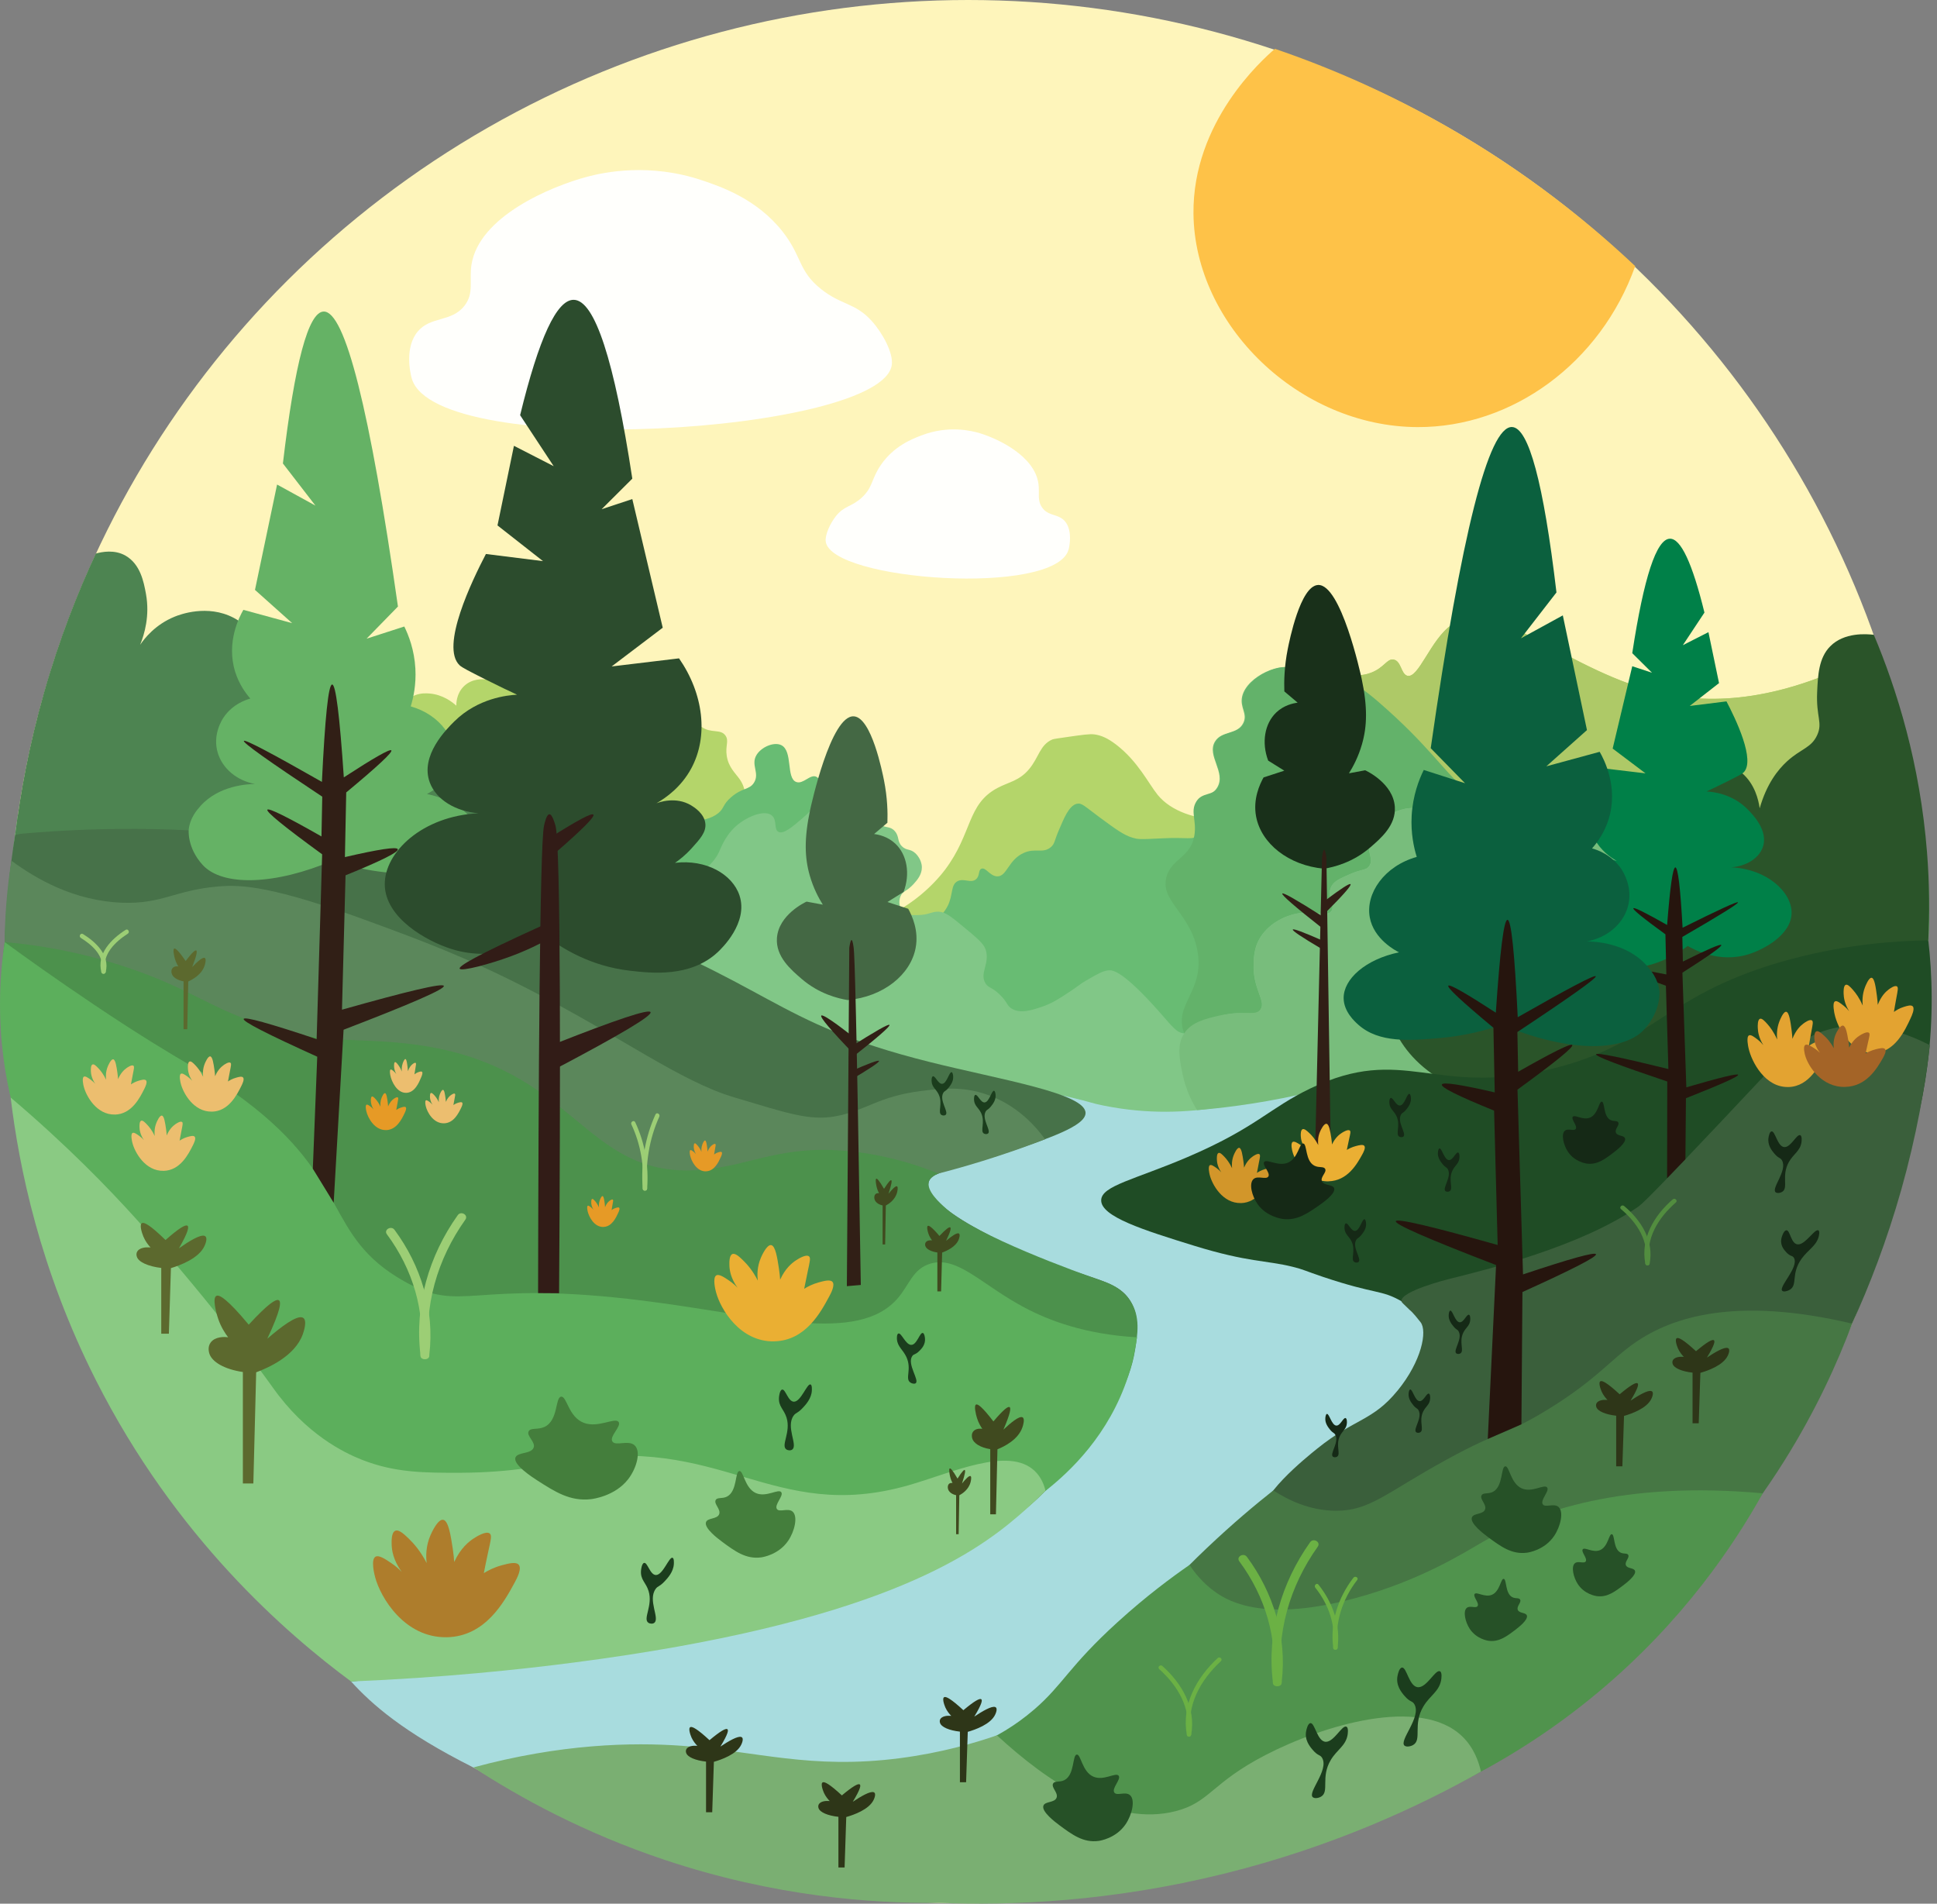<?xml version="1.0" encoding="UTF-8"?><svg id="Layer_8" xmlns="http://www.w3.org/2000/svg" width="548.72" height="539.2" viewBox="0 0 548.72 539.2"><rect x="0" y="0" width="548.72" height="539.2" fill="#808080" stroke="none"/><defs><style>.cls-1{fill:#68bc73;}.cls-2{fill:#008048;}.cls-3{fill:#ecbe6f;}.cls-4{fill:#eaaf33;}.cls-5{fill:#e3a331;}.cls-6{fill:#fffffc;}.cls-7{fill:#fef5bb;}.cls-8{fill:#e69a26;}.cls-9{fill:#fec248;}.cls-10{fill:#6bb144;}.cls-11{fill:#8aca83;}.cls-12{fill:#b4d56a;}.cls-13{fill:#9cce75;}.cls-14{fill:#65b265;}.cls-15{fill:#321c17;}.cls-16{fill:#311f16;}.cls-17{fill:#a8dcde;}.cls-18{fill:#aec967;}.cls-19{fill:#ae7d2c;}.cls-20{fill:#d2962a;}.cls-21{fill:#1f4c25;}.cls-22{fill:#404a1f;}.cls-23{fill:#152916;}.cls-24{fill:#446844;}.cls-25{fill:#447e3c;}.cls-26{fill:#19301a;}.cls-27{fill:#1b3d1d;}.cls-28{fill:#0b603e;}.cls-29{fill:#a46427;}.cls-30{fill:#528d3f;}.cls-31{fill:#2a5429;}.cls-32{fill:#5c692e;}.cls-33{fill:#63b26a;}.cls-34{fill:#477249;}.cls-35{fill:#2c4c2d;}.cls-36{fill:#5b875b;}.cls-37{fill:#3a5f3b;}.cls-38{fill:#2e3618;}.cls-39{fill:#467744;}.cls-40{fill:#78bd7c;}.cls-41{fill:#5caf5c;}.cls-42{fill:#81c787;}.cls-43{fill:#4d8451;}.cls-44{fill:#4c914c;}.cls-45{fill:#26150e;}.cls-46{fill:#265127;}.cls-47{fill:#7aaf72;}.cls-48{fill:#50934d;}</style></defs><ellipse class="cls-7" cx="274.27" cy="269.55" rx="272.02" ry="269.55"/><path class="cls-12" d="m4.31,236.32c.88-8.27,74.2,4.93,108.94-35.6h0c1.8-2.75,3.8-3.6,4.29-3.79,1.68-.66,3.14-.57,4.06-.51,3.79.28,6.49,2.39,7.67,3.45-.01-.51-.04-3.42,2.21-5.56,2.33-2.22,5.38-1.94,6.05-1.89,2.04.16,2.26,1.03,4.34,1.45,4.03.81,5.74-1.95,7.59-1.08,3.55,1.66-.59,12.83,3.98,15.91,2.31,1.56,4.96-.05,6.51,1.81,1.23,1.49-.48,3.16.36,6.51.1.39,1.19,4.49,4.7,5.79,2.44.9,5.68.3,6.15-1.08.55-1.64-3.17-3.07-2.89-5.42.31-2.63,5.13-2.46,6.51-5.79,1.35-3.26-2.45-5.47-1.45-9.04,1.14-4.07,7.5-6.31,12.3-6.15,1.13.04,6.01.21,9.04,3.62,2.42,2.73,1.41,4.99,3.98,6.87,2.76,2.03,5.46.51,6.87,2.53,1.06,1.52-.1,2.88.36,5.79.51,3.19,2.43,4.83,3.62,6.51,3.64,5.17.15,10.5.72,18.44.49,6.79,3.92,15.15,10.48,19.89,8.71,6.28,19.61,3.79,23.51,2.9,13.96-3.19,22.22-13.83,23.51-15.55,7.75-10.28,6.19-18.56,14.83-23.14,3.25-1.73,6.24-2.01,9.04-5.42,2.73-3.31,3.01-6.81,6.51-8.32.34-.15,1.67-.34,4.34-.72,4.18-.6,6.29-.9,7.59-.72,1.92.26,3.76,1.06,6.15,2.89,6.22,4.76,9.25,11.16,11.77,14.24,7.6,9.28,27.45,9.06,40.65,2.17,12.34-6.45,20.68-19.68,18.17-24.32-.49-.9-1.86-2.37-3.07-5.41-.81-2.05-1.61-4.08-.72-5.41.88-1.31,2.44-.49,5.41-1.62,3.82-1.46,4.52-4.06,6.4-3.73,2.18.39,2.08,4.03,3.84,4.57,3.23,1,6.62-10.31,12.66-14.46,12.22-8.4,33.36,13.85,60.04,19.57,13.24,2.84,33.27,2.77,61-12.47,4.16,11.14,8.35,25.11,11.06,41.5,2.56,15.53,3.15,29.39,2.91,40.83-14.96,12.65-51.13,39.59-104,45.23-27.73,2.96-51.05-.91-67-5.03-19.17,1.48-47.11,2.82-80.84,1.44-8.91-.37-30.73-1.86-99.78-14.3-113.7-20.48-52.54-16.37-175.85-49.27,0,0-14.93-3.98-14.49-8.1Z"/><path class="cls-18" d="m354.51,230.43c7.44-13.83,34.71-22.11,32.24-27.45-.45-.97-1.82-2.27-3.07-5.41-.81-2.05-1.61-4.08-.72-5.41.88-1.31,2.44-.49,5.41-1.62,3.82-1.46,4.52-4.06,6.4-3.73,2.18.39,2.08,4.03,3.84,4.57,3.23,1,6.62-10.31,12.66-14.46,12.22-8.4,33.36,13.85,60.04,19.57,13.24,2.84,33.27,2.77,61-12.47,4.16,11.14,8.35,25.11,11.06,41.5,2.56,15.53,3.15,29.39,2.91,40.83-17.65,12.61-50.66,32.55-96.54,40.16-30.4,5.04-56.38,3-74.47.05-2.88-9.89-5.77-19.77-8.65-29.66-16.31-24.85-16.4-38.48-12.1-46.47Z"/><path class="cls-17" d="m450.62,365.48c13.36,70.84-116.84,162.82-210.52,162.24-26.69-.16-67.82-7.97-106.02-27.12-19.9-9.98-28.79-17.94-34.63-24.35-21.7-23.84-27.18-54.83-26.65-71.88,1.88-60.17,91.03-112.78,167.3-123.35,47.23-6.54,83.49.97,95.81,4.31,13.07,3.55,104.89,28.13,114.7,80.14Z"/><path class="cls-1" d="m162.56,221.17s1.59.1,3.75-1c0,0,0,0,0,0,0,0,0,0,0,0,2.06-2.34,2.2-3.02,3.08-3.15,1.81-.28,2.62,2.35,5.48,2.49.56.03,1.17-.09,2.4-.33,2.64-.51,3.02-1.07,3.77-.83,1.35.44,1.17,2.63,2.23,5.31,0,0,1.29,3.27,4.11,5.64,4.35,3.66,12.2,4.2,16.11,1,1.75-1.44,1.17-2.36,3.6-4.48,3.2-2.79,5.2-2.04,6.51-4.15,1.68-2.71-.97-5,.69-7.8,1.36-2.29,4.96-3.83,7.03-2.82,3.37,1.65,1.29,9.42,4.28,10.45,1.97.68,3.94-2.33,5.65-1.49,1.5.73,1.44,3.75,1.37,7.13-.11,5.17-1.18,6.82,0,8.13,1.65,1.83,4.73-.33,6.68,1.33,2.7,2.3-1.73,7.7.85,13.44.79,1.76,2.81,3.33,6.85,6.47,2.56,1.99,3.72,2.9,4.22,3.22,3.1,1.98,4.94,3.15,7.26,3.25,3.96.17,8.12-2.81,9.94-6.3,1.66-3.2.81-6.14,2.91-7.13,1.8-.85,3.7.7,5.14-.5,1.17-.98.59-2.58,1.54-2.99,1.23-.52,2.41,2.08,4.45,2.16,2.8.1,3.13-4.67,7.54-6.64,3.38-1.51,5.44.29,7.71-1.66,1.15-.99.87-1.66,2.4-5.14,1.14-2.59,2.63-6.62,4.97-7.13,1.37-.3,2.14.69,6.48,3.89,4.57,3.37,6.9,5.06,9.28,5.73,1.45.41,1.47.54,8.57.17,6.86-.36,8.67.56,9.77-.83,1.68-2.13-1.85-5.22-.17-8.79,1.36-2.89,4.23-2.07,5.83-4.81,2.51-4.31-3.05-8.96-.68-12.94,1.88-3.18,6.41-1.89,8.05-5.31,1.28-2.66-1.05-4.31-.34-7.47,1.31-5.85,11.58-10.15,14.91-7.63,2.6,1.97.45,7.71,2.23,8.3,1.61.53,3.25-4.21,7.03-5.47,4.79-1.61,10.61,3.19,14.39,6.47,13.81,11.99,17.92,18.95,23.98,24.22,4.83,4.21,12.2,9.19,34.27,11.29,37.3,3.55,85.4-3.1,95.38-4.53.82,4.78,1.5,9.99,1.93,15.6.58,7.59.59,14.57.3,20.81-50.84,46.81-85.85,53.29-109.15,49.37-16.49-2.77-34.34-11.97-63.21-7.9-13.72,1.94-22.53,5.83-40.25,6-17.71.17-29.21-3.59-39.24-5.83-34.8-7.76-62.22-.54-76.83,1.06-29.48,3.23-87.76-7.52-213.95-68.3.47-3.29.93-6.59,1.4-9.88,91.77-5.84,155.61-9.83,157.52-9.7Z"/><path class="cls-33" d="m338.35,236.59c.69-4.27-1.23-6.67.55-9.57,1.66-2.71,4.57-1.49,6.19-4,2.49-3.86-3.06-8.92-.68-12.94,1.88-3.18,6.41-1.89,8.05-5.31,1.28-2.66-1.05-4.31-.34-7.47,1.31-5.85,11.58-10.15,14.91-7.63,2.6,1.97.45,7.71,2.23,8.3,1.61.53,3.25-4.21,7.03-5.47,4.79-1.61,10.61,3.19,14.39,6.47,13.81,11.99,17.92,18.95,23.98,24.22,1.09.94,2.3,1.93,3.78,2.91,11.19,7.42,26.82,8.3,30.49,8.37,14.44.31,48.82-.53,94.65-4.54.76,4.14,1.32,9.35,1.06,15.36-.36,8.53-2.25,15.53-4.02,20.45-47.59,46.34-81.04,53.07-103.24,49.98-19.26-2.68-37.7-7.46-63.21-7.9-1.05-.02-2.91-.04-5.5-.29-3.65-.35-28.38-2.71-33.2-14.87-3.25-8.19,6.07-11.92,3.67-23.76-2.12-10.43-10.62-13.75-8.68-20.61,1.46-5.16,6.88-5.4,7.9-11.72Z"/><path class="cls-42" d="m125.77,254.99c.45-1.38,4.82-.2,19.93.46,4.47.19,50.58,1.86,57.97-14.12.7-1.52,2.09-5.43,5.96-8.26,2.79-2.05,7.08-3.69,9.01-2.11,1.61,1.31.49,3.97,1.9,4.66,1.44.71,3.94-1.43,6.73-3.82,2.79-2.38,3.07-3.27,5.34-4.64.91-.55,2.5-1.48,4.74-1.94,1.72-.34,5.25-1.11,7.57.76,2.74,2.21,1.27,5.47,4.22,7.46,1.79,1.21,2.98.44,4.33,1.95,1.38,1.55.6,2.89,2.05,4.33,1.3,1.28,2.29.58,3.79,1.95.15.13,1.82,1.71,1.84,4,.01,2.12-1.41,3.69-2.38,4.76-1.87,2.06-3.03,1.87-3.68,3.46-.55,1.35-.41,3.23.65,4.33.95.98,2.31.99,4.11.97,3.38-.03,4.02-1.05,6.06-.97,1.89.07,3.55,1.42,6.81,4.11,3.96,3.27,5.94,4.91,6.49,6.6,1.31,4.06-1.87,6.7,0,9.63.88,1.39,1.79.94,4.11,3.25,2.14,2.13,1.84,2.92,3.17,3.8,2.49,1.64,6,.45,8.69-.46,2.89-.98,4.99-2.36,7.94-4.32,2.39-1.58,2.72-2.05,4.77-3.23,3.06-1.76,4.59-2.64,6.16-2.77,1.14-.09,3.98.05,14.32,11.71,3.91,4.41,4.87,5.92,7.08,6.16,3.22.34,4.12-2.56,9.24-4.54,6.71-2.59,10.83.28,12.42-2.26,1.6-2.56-2.33-5.67-1.97-13.18.09-1.85.2-4.16,1.54-6.62,2.3-4.22,7.09-6.86,11.54-7.48,4.74-.66,7.51,1.08,8.87-.48,1.34-1.55-1.41-4.25.06-7.06.79-1.51,2.36-2.2,5.15-3.43,3.54-1.56,4.62-1.06,5.53-2.29,1.41-1.9-.53-3.79,0-7.06.77-4.73,6.18-8.74,11.05-9.36,3.12-.4,6.33.56,7.06.79,3.34,1.04,4.55,2.5,5.77,1.87,1.67-.87.34-4.13,2-7.33,1.48-2.85,4.48-3.97,7.33-4.99,12.35-4.43,24.97.67,24.97.67,4.53,6.84,12.6,16.75,25.64,23.98,32.77,18.17,67.87,3.21,72.79,1.02.13,3.16.21,6.41.23,9.75.03,3.62,0,7.14-.1,10.55-2.79,3.86-5.57,7.73-8.36,11.59-45.76,28.98-81.47,34.43-106.38,33.55-22.68-.79-31.89-6.67-55.95-2.53-17.9,3.08-35.95,10.33-61.17,5.3-3.83-.76-2.98-.85-10.13-2.52-26.28-6.16-46.33-7.07-51.25-7.4-44.06-2.92-127.58-42.13-125.59-48.22Z"/><path class="cls-43" d="m27.13,156.79c1.75-.49,5.31-1.19,8.41.58,4.22,2.42,5.18,7.39,5.82,10.91,1.1,6.14-.44,11.35-1.66,14.35,1.17-1.72,4.25-5.74,9.83-7.99,1.46-.59,9.21-3.51,16.59.31,8.89,4.6,11.06,15.77,10.16,23.16-.64,5.24-2.89,9.13-4.37,11.28,1.28-1.23,9.4-8.81,20.93-7.7,10.75,1.03,20.1,9.2,23.34,20.58,2.11-.28,21.2-2.51,34.55,11.71,4.65,4.95,13.33,16.94,9.57,22.71-5.41,8.29-32.39-3.79-69.04-11.91-20.64-4.57-50-9.13-86.94-8.46,1.45-11.7,3.92-25.28,8.13-40.09,4.35-15.29,9.59-28.49,14.69-39.44Z"/><path class="cls-40" d="m335.46,292.68c2.13-3.24,6.11-4.15,9.92-5.02,7.09-1.63,10.3.29,11.74-1.77,1.69-2.42-2.33-5.61-1.97-13.18.09-1.85.2-4.16,1.54-6.62,2.3-4.22,7.09-6.86,11.54-7.48,4.74-.66,7.51,1.08,8.87-.48,1.34-1.55-1.41-4.25.06-7.06.79-1.51,2.36-2.2,5.15-3.43,3.54-1.56,4.62-1.06,5.53-2.29,1.41-1.9-.53-3.79,0-7.06.77-4.73,6.18-8.74,11.05-9.36,3.12-.4,6.33.56,7.06.79,3.34,1.04,4.55,2.5,5.77,1.87,1.67-.87.34-4.13,2-7.33,1.48-2.85,4.48-3.97,7.33-4.99,12.35-4.43,24.97.67,24.97.67,4.57,6.86,12.64,16.74,25.64,23.98,32.79,18.27,67.94,3.6,72.98,1.4-.1,2.91-.11,6.05.05,9.38.18,3.96.55,7.63,1.03,10.97-3.16,3.72-6.32,7.44-9.49,11.17-45.76,28.98-81.47,34.43-106.38,33.55,0,0-34.13-10.52-55.95-2.53,0,0-6.26,2.29-6.26,2.29h0c-5.49,1.2-11.4,2.27-17.69,3.11-3.73.5-7.34.88-10.82,1.17-1.31-2.08-3.18-5.58-4.14-10.25-.86-4.19-1.68-8.21.47-11.48Z"/><path class="cls-31" d="m412.24,307.77c-15.93-6.85-21.84-22.09-18.13-29.61,3.79-7.7,20.13-12.37,35.47-2.96-5.03-7.85-6.01-16.59-2.16-22.43,3.37-5.11,9.38-6.4,14.44-7.49,10.66-2.3,19.91.42,25.17,2.54-5.82-8.06-5.5-18.73.37-25.54,6.69-7.76,19.42-9.17,26.17-3.25,3.55,3.11,4.58,7.49,4.92,9.91,1.99-6.97,5.18-10.95,7.77-13.32,3.95-3.6,6.83-3.75,8.51-7.4,1.63-3.55-.33-5.09,0-12.22.22-4.76.44-9.66,3.71-12.95,3.95-3.99,10.23-3.51,12.35-3.25,6.55,15.59,13.1,36.51,15.07,61.69.7,8.91.73,17.24.36,24.87-34.68,16.52-69.36,33.04-104.05,49.56l-29.98-8.15Z"/><path class="cls-34" d="m99.46,476.25c16.5-1.41,41.45-4.02,71.58-9.16,92.59-15.77,115.41-35.08,125.14-44.85,16.89-16.97,31.28-42.35,23.94-53.92-4.66-7.34-14.95-5.43-39.59-18.29-4.76-2.49-18.63-9.73-17.5-15,.75-3.47,7.38-3.54,22-8.5,12.15-4.12,22.4-7.6,22.49-11.24.14-5.63-23.95-9.44-44.21-14.51-45.45-11.37-44.01-22.13-98.9-41.82-20.14-7.22-50.54-17.92-91.33-22.27-28.03-2.99-51.76-1.99-68.77-.38-6.12,38.39-2.08,69.2,1.92,88.12.99,4.67,5.3,24.47,15.9,48.79,4.13,9.48,15.66,34.44,37.66,62.12,9.21,11.58,22.2,26.1,39.68,40.9Z"/><path class="cls-36" d="m1.32,266.85c.03-3.34.16-6.89.45-10.63.34-4.44.85-8.6,1.46-12.44,6.93,5.12,17.73,11.38,31.3,11.9,11.44.44,15.03-3.58,27.37-4.61,6.35-.53,15.1-.27,43.21,10.09,14.28,5.26,26.67,9.83,44.08,18.73,26.7,13.66,43.35,26.35,58.89,30.95,14.46,4.28,21.12,6.71,28.61,5.33,8.69-1.6,11.96-5.62,24.29-7.17,5.56-.7,11.38-1.37,18.15.87,9.18,3.03,14.6,9.58,16.92,12.81-4.19,1.62-8.61,3.21-13.25,4.73-5.89,1.94-11.56,3.58-16.97,4.98-3.28,1.35-8.27,3.21-14.5,4.83-42.95,11.13-80.93-6.3-105.57-16.93-34.94-15.08-80.52-32.67-144.43-53.44Z"/><path class="cls-44" d="m3.3,307.52c-1.3-5.69-2.44-12.64-2.81-20.6-.35-7.66.1-14.45.83-20.08,8.47.73,21.59,2.56,36.74,7.88,15.08,5.3,20.62,10,33.34,14.61,19.44,7.03,28.9,4.15,46.61,6.59,45.25,6.23,46.89,37.28,79.21,35.52,15.35-.84,24.11-7.93,45.9-5.09,9.79,1.28,17.61,3.96,22.7,6.04-.94.33-2.23.97-2.65,2.16-.93,2.66,3.15,6.26,4.89,7.8,8.87,7.83,36.54,17.79,45.02,20.77,1.83.67,4.91,2.11,7.02,5.21,3.05,4.47,2.19,9.58,1.38,14.36-.6,3.59-2.18,9.77-6.9,16.47-42.12-24.24-60.8-23.27-69.78-16.36-5.97,4.6-6.96,9.3-13.95,16.74-2.66,2.84-11.77,10.97-45.1,6.04-42.25-6.26-72.41-25.96-73.92-26.98-34.39-22.98-35.22-42.6-68.8-59.06-15.61-7.65-30-10.67-39.74-12.02Z"/><path class="cls-41" d="m.21,291.42c-.57-9.58.11-17.93,1.12-24.58,5.63,4.12,14.34,10.36,25.2,17.65,26.72,17.93,31.6,18.76,42.66,27.05,30.5,22.88,22.43,38.38,45.15,51.28,16.9,9.59,18.47-.63,67.99,5.59,33.94,4.26,60.74,12.51,72.06-.78,3.23-3.8,4.22-8.19,9.07-9.69,7.8-2.41,14.61,6.02,26.98,12.52,6.69,3.52,16.95,7.49,31.65,8.31-.46,3.4-1.23,7.11-2.49,10.99-5.39,16.63-16.59,27.16-23.42,32.5-2.97-2.72-7.81-6.27-14.02-6.64-12.08-.71-19.38,10.15-27.96,16.04-19.39,13.31-40.81-2.97-90.3-11.15-51.13-8.45-52.06,4.99-74.53-6.59-15.52-7.99-30.9-27.15-61.05-65.14-10.02-12.63-18.01-23.23-23.29-30.33-2.11-6.99-4.18-16.15-4.83-27.02Z"/><path class="cls-11" d="m3.02,310.86c16.04,13.6,27.86,25.86,35.67,34.52,22.97,25.46,38.59,47.62,38.59,47.62,9.41,13.27,20.15,18.45,25.27,20.47,9.34,3.67,17.65,3.71,28.14,3.67,14.43-.06,24.99-2.32,29.06-3.09,44.48-8.48,58.84,17.69,97.58,6.64,12.29-3.51,28.42-11.16,35.82-4.03,1.87,1.8,2.65,4.03,3.03,5.59-1.57,1.56-4.19,4.11-7.6,7.03-13.35,11.46-40.8,30.55-125.95,41.6-15.4,2-37,4.29-63.17,5.38-18.23-13.49-49.71-40.63-72.35-85.46-15.82-31.32-21.72-60.18-24.09-79.93Z"/><path class="cls-21" d="m546.27,266.35c-8.87.11-22.68,1-38.79,5.28-35.97,9.56-38.62,24.14-68.35,31.22-32.93,7.84-41.44-7.25-67.89,5.42-11.71,5.61-15.38,11.13-34.85,19.46-14.92,6.38-24.37,8.11-24.44,12.22-.08,4.64,11.93,8.44,26.31,12.88,15.42,4.76,20.33,4.08,27.97,5.98,3.19.79,3.6,1.19,8.56,2.85,15.16,5.08,16.28,3.52,22.2,6.88,5.45,3.09,5.46,4.95,11.57,7.78,0,0,4.69,2.17,10.33,3.21,9.24,1.71,57.48-17.15,120.52-49.53,2.59-7.58,5.11-17,6.56-27.99,1.85-14.05,1.37-26.27.29-35.66Z"/><path class="cls-37" d="m395.91,393.86c-7.1,8.7-12.03,7.79-22.79,16.46-3.22,2.59-17.42,14.04-15.36,19.52,3.22,8.55,45.07.1,49.72-.86,27.36-5.65,68.66-18.87,117.19-54.08,4.85-10.61,9.81-23.33,13.95-38,4.27-15.15,6.7-29,8.09-40.87-13.12-6.71-22.58-6.03-28.27-4.56-9.39,2.44-14.18,8.53-30.52,25.82-14.74,15.59-22.16,23.34-23.81,24.48-16.6,11.41-42.64,17.74-53.97,20.58,0,0-13.44,3.37-13.14,6.19.04.35.29.49,2.42,2.56,0,0,.66.39,3.01,3.41,1.94,2.51.32,10.97-6.51,19.35Z"/><path class="cls-39" d="m326.11,458.69c-.05-.17-.05-.31-.05-.44-.09-1.78,1.24-5.96,15.77-19.74,7.37-6.99,13.94-12.47,18.88-16.37,3.87,2.52,10.09,5.75,17.78,5.76,9.63,0,14.06-5.03,31.26-14.46,16.03-8.78,16.58-6.82,28.38-14.01,14.19-8.65,18.07-14.35,25.22-19.26,10.49-7.2,28.52-13.02,61.33-5.27-4.21,11.25-10.32,24.69-19.26,38.94-10.8,17.21-22.43,30.34-32.19,39.84-17.24,6.71-31.43,8.94-40.63,9.8-31.4,2.94-36.57-7.06-72.21-4.29-12.11.94-33.08,3.78-34.27-.5Z"/><path class="cls-48" d="m292.95,484.21c8.23-7.09,9.77-12.15,23.66-24.78,8.16-7.42,15.47-12.8,20.37-16.19,1.44,2.2,3.84,5.28,7.57,7.87,3.81,2.65,14.16,8.38,39.5,1.51,18.3-4.96,30.43-12.7,36.12-15.97,15.44-8.87,39.96-17.25,79.19-13.69-8.06,14.46-22.44,36.11-46.45,56.2-27.96,23.41-56.1,33.94-72.91,38.83-16.65,5.7-44.26,12.64-77.49,8.46-28.44-3.57-56.49-14.72-55.76-21.97.67-6.64,24.64-1.7,46.19-20.27Z"/><path class="cls-47" d="m134.09,500.6c24.87-6.72,44.94-7.14,59.07-6.13,21.3,1.52,36.45,6.79,61.77,3.51,11.72-1.52,21.18-4.29,27.49-6.47,14.2,13.08,33.02,26,50.65,21.47,9.67-2.49,10.03-7.93,25.44-15.9,16.26-8.4,43.87-16.82,55.79-5.2,3.28,3.2,4.62,7.19,5.23,9.9-17.24,9.73-41.7,21.21-72.57,28.87-32.43,8.05-60.67,9.1-81.01,8.31-18.96.19-46.5-1.77-77.66-12.18-22.77-7.61-40.9-17.54-54.2-26.2Z"/><path class="cls-9" d="m463.22,75.39c-9.79,27.4-34.79,45.68-61.66,45.58-33.54-.12-63.18-28.87-63.47-60.49-.24-25.97,19.41-43.5,23.07-46.65,15.6,5.32,34.87,13.43,55.45,25.97,19.59,11.94,35.02,24.63,46.62,35.58Z"/><path class="cls-6" d="m116.68,107.31c-.5-1.63-2.11-8.95,1.68-13.44,3.68-4.36,9.53-2.58,13.19-7.24,2.8-3.56,1.35-7.1,1.99-11.51,2.02-13.85,22.72-22.4,32.91-25.09,4.71-1.24,17.57-3.98,32.54,1.08,5.27,1.78,15.4,5.21,22.71,14.49,5.56,7.07,4.36,11.03,10.83,16.23,5.8,4.66,9.72,3.85,14.44,9.11,3.1,3.46,6.11,9.04,5.66,12.4-2.57,19.44-128.83,27.27-135.96,3.96Z"/><path class="cls-14" d="m94.27,243.73c6.66,2.3,12.32,3.13,16.14,3.46,7.65.66,15.7,1.35,21.08-3.46.89-.79,3.8-3.39,3.81-6.93.03-4.94-5.6-10.06-14.35-11.91.86-.44,6.55-3.41,7.58-9.11,1.12-6.23-3.77-13.33-12.18-15.71.75-2.43,1.57-6.15,1.32-10.68-.29-5.34-1.93-9.47-3.14-11.94l-10.69,3.45,8.89-9.11c-7.97-55.89-14.99-83.74-21.06-83.55-4.32.13-8.17,14.48-11.53,43.03l9.22,11.94-10.87-5.97-6.26,29.84,10.54,9.42-13.83-3.77c-1.04,1.8-4.96,9.13-2.31,17.59,1.07,3.4,2.86,5.91,4.28,7.54-1.04.28-4.98,1.49-7.57,5.34-.43.63-3.21,4.91-1.65,10.05,1.35,4.47,5.45,7.86,10.54,8.8-2.02.03-10.27.38-15.48,6.28-1.03,1.16-2.92,3.36-3.29,6.6,0,0-.58,5.09,3.95,10.05,5.65,6.18,20.57,5.7,36.88-1.25Z"/><path class="cls-16" d="m94.09,193.88c-1.05,0-2.01,9.2-2.9,27.58-14.34-8.17-21.7-12.04-22.09-11.61-.42.45,6.98,5.72,22.19,15.8-.07,3.75-.14,7.5-.22,11.26-9.74-5.54-14.84-8.06-15.31-7.59-.52.53,4.65,4.75,15.5,12.65-.52,17.45-1.04,34.9-1.56,52.34-13.39-4.47-20.28-6.38-20.66-5.73-.4.69,6.54,4.26,20.83,10.72-.42,10.57-.83,21.15-1.25,31.72,1.97,3.21,3.94,6.43,5.91,9.64.93-16.33,1.87-32.67,2.8-49,19.36-7.44,28.83-11.58,28.4-12.43-.41-.82-10.02,1.43-28.85,6.75.34-12.69.67-25.37,1.01-38.06,10.23-4.16,15.17-6.63,14.79-7.41-.35-.73-5.34.02-14.97,2.25.12-6.1.25-12.21.37-18.31,9.02-7.5,13.27-11.47,12.77-11.93-.46-.42-4.95,2.14-13.45,7.66-1.18-17.54-2.28-26.3-3.3-26.3Z"/><path class="cls-35" d="m154.68,265.15c-2.06,1.23-13.58,7.85-26.89,3.61-6.95-2.21-18.68-8.75-18.79-18.22-.11-9.16,10.66-19.44,26.58-20.2-6.44-.5-11.98-3.78-13.82-8.69-2.86-7.64,4.77-15.17,6.96-17.34,6.67-6.58,15.03-7.4,17.75-7.55-2.05-.95-5.18-2.42-8.96-4.33-4.4-2.22-6.6-3.33-7.3-3.99-5.58-5.25,3.56-24.08,7.44-31.53,5.39.67,10.78,1.35,16.17,2.02-4.3-3.37-8.59-6.74-12.89-10.11l4.66-22.55c3.75,1.92,7.51,3.85,11.26,5.77-3.17-4.81-6.34-9.63-9.51-14.44,5.34-21.91,10.41-32.8,15.22-32.68,5.93.14,11.45,17.03,16.56,50.65-2.9,2.89-5.79,5.77-8.69,8.66l8.69-2.88,8.62,36.44-14.47,10.97,19.09-2.29c6.94,10.01,8.41,22.06,3.43,31.23-2.82,5.18-7.02,8.2-9.84,9.82.75-.29,5.51-2.02,9.84.59.77.47,3.76,2.28,4.03,5.21.22,2.42-1.53,4.35-3.93,6.99-1.77,1.95-3.5,3.28-4.67,4.08,8.74-1.06,16.25,3.18,18.26,9.22,2.58,7.78-5.1,15.1-6.24,16.15-7.76,7.15-18.79,5.87-24.87,5.17-11.07-1.28-19.18-6.34-23.67-9.77Z"/><path class="cls-15" d="m158.38,366.29c-1.98-.01-3.97-.02-5.95-.04.1-57.99.46-126.86,1.68-132.37.18-.82.72-3.22,1.52-3.25.81-.02,1.49,2.41,1.73,3.25,1.53,5.48,1.41,73.68,1.02,132.4Z"/><path class="cls-15" d="m155.65,237.36c7.87-4.99,12.02-7.2,12.45-6.63.45.6-3.19,4.25-10.91,10.94l-1.54-4.31Z"/><path class="cls-15" d="m153.74,262.08c-19.71,8.94-23.79,11.6-23.53,12.27.35.9,8.69-1.3,14.91-3.64,5.52-2.07,9.88-4.44,12.92-6.3l-4.3-2.33Z"/><path class="cls-15" d="m157.51,295.53c17.21-6.78,26.14-9.74,26.76-8.88.68.92-8.24,6.26-26.76,16.02v-7.15Z"/><path class="cls-2" d="m478.13,267.94c1.33.79,8.74,5.03,17.31,2.31,4.47-1.42,12.02-5.6,12.09-11.66.07-5.86-6.86-12.44-17.11-12.93,4.14-.32,7.71-2.42,8.9-5.56,1.84-4.89-3.07-9.71-4.48-11.1-4.29-4.21-9.68-4.74-11.43-4.83,1.32-.61,3.33-1.55,5.76-2.77,2.83-1.42,4.25-2.13,4.7-2.56,3.59-3.36-2.29-15.41-4.79-20.18-3.47.43-6.94.86-10.41,1.29,2.77-2.16,5.53-4.31,8.3-6.47l-3-14.43c-2.42,1.23-4.83,2.46-7.25,3.69,2.04-3.08,4.08-6.16,6.12-9.24-3.44-14.02-6.7-20.99-9.79-20.92-3.81.09-7.37,10.9-10.66,32.42,1.86,1.85,3.73,3.7,5.59,5.54l-5.59-1.84-5.55,23.32,9.31,7.02-12.28-1.46c-4.47,6.41-5.41,14.12-2.21,19.99,1.81,3.31,4.52,5.25,6.33,6.28-.48-.18-3.54-1.29-6.33.38-.5.3-2.42,1.46-2.59,3.33-.14,1.55.99,2.79,2.53,4.47,1.14,1.25,2.25,2.1,3,2.61-5.62-.68-10.46,2.04-11.75,5.9-1.66,4.98,3.28,9.66,4.02,10.33,5,4.57,12.1,3.76,16.01,3.31,7.12-.82,12.34-4.06,15.23-6.26Z"/><path class="cls-45" d="m474.59,245.67c.74,0,1.43,5.7,2.06,17.1,10.18-5.07,15.41-7.47,15.68-7.2.3.28-4.95,3.55-15.75,9.8.05,2.33.1,4.65.15,6.98,6.92-3.43,10.54-5,10.87-4.7.37.33-3.3,2.94-11,7.85.37,10.82.74,21.64,1.11,32.47,9.51-2.77,14.4-3.96,14.67-3.56.29.43-4.64,2.64-14.78,6.65-.05,5.76-.1,11.52-.15,17.27-1.73,1.8-3.46,3.59-5.19,5.39.02-9.13.03-18.27.05-27.4-13.74-4.61-20.46-7.18-20.16-7.71.29-.51,7.12.89,20.48,4.18-.24-7.87-.48-15.74-.71-23.6-7.27-2.58-10.77-4.11-10.5-4.59.25-.45,3.79.01,10.63,1.4-.09-3.79-.18-7.57-.26-11.36-6.4-4.65-9.42-7.12-9.07-7.4.33-.26,3.51,1.33,9.55,4.75.84-10.88,1.62-16.32,2.34-16.31Z"/><path class="cls-28" d="m425.46,290.25c-7.27,2.51-13.46,3.41-17.63,3.76-8.36.72-17.15,1.47-23.03-3.76-.97-.86-4.15-3.7-4.17-7.55-.03-5.38,6.12-10.95,15.68-12.97-.94-.47-7.16-3.71-8.28-9.92-1.22-6.78,4.12-14.52,13.31-17.1-.82-2.65-1.71-6.69-1.44-11.63.32-5.81,2.1-10.32,3.43-13l11.69,3.76-9.72-9.92c8.71-60.85,16.38-91.17,23.02-90.97,4.72.14,8.93,15.76,12.6,46.85l-10.07,13,11.87-6.5,6.84,32.49-11.51,10.26,15.11-4.11c1.13,1.96,5.42,9.94,2.52,19.15-1.16,3.7-3.12,6.43-4.68,8.21,1.13.31,5.44,1.62,8.28,5.81.46.69,3.5,5.34,1.8,10.94-1.48,4.87-5.96,8.56-11.51,9.58,2.21.04,11.22.42,16.91,6.84,1.12,1.26,3.19,3.66,3.6,7.18,0,0,.64,5.54-4.32,10.94-6.17,6.73-22.48,6.2-40.3-1.36Z"/><path class="cls-45" d="m427.05,260.53c1.05,0,2.01,9.2,2.9,27.58,14.34-8.17,21.7-12.04,22.09-11.61.42.45-6.98,5.72-22.19,15.8.07,3.75.14,7.5.22,11.26,9.74-5.54,14.84-8.06,15.31-7.59.52.53-4.65,4.75-15.5,12.65.52,17.45,1.04,34.9,1.56,52.34,13.39-4.47,20.28-6.38,20.66-5.73.4.69-6.54,4.26-20.82,10.72-.1,12.49-.19,24.97-.29,37.46-3.18,1.39-6.35,2.77-9.53,4.16.78-16.42,1.57-32.84,2.35-49.26-19.36-7.44-28.83-11.58-28.4-12.43.41-.82,10.02,1.43,28.85,6.75-.34-12.69-.67-25.37-1.01-38.06-10.24-4.16-15.17-6.63-14.79-7.41.35-.73,5.34.02,14.97,2.25-.12-6.1-.25-12.21-.37-18.31-9.02-7.5-13.27-11.47-12.77-11.93.46-.42,4.95,2.14,13.45,7.66,1.18-17.54,2.28-26.3,3.3-26.3Z"/><path class="cls-6" d="m302.73,155.62c.25-.94,1.07-5.15-.85-7.73-1.86-2.51-4.82-1.49-6.68-4.16-1.42-2.05-.68-4.08-1.01-6.62-1.02-7.96-11.5-12.87-16.66-14.42-2.38-.71-8.89-2.29-16.47.62-2.67,1.02-7.8,2.99-11.49,8.33-2.82,4.07-2.21,6.34-5.48,9.33-2.94,2.68-4.92,2.21-7.31,5.24-1.57,1.99-3.09,5.2-2.87,7.13,1.3,11.18,65.2,15.68,68.81,2.28Z"/><path class="cls-32" d="m52,291.51v-13.56c-1.81-.32-3.17-1.22-3.39-2.34-.04-.19-.19-.95.34-1.48.57-.58,1.49-.42,1.57-.4-.31-.5-.72-1.26-1-2.25-.21-.76-.61-2.6-.16-2.81.3-.13,1.07.38,3.23,3.52,1.93-2.55,2.71-3.13,3-2.99.3.15.21,1.22-1.14,4.7,1.36-1.43,2.97-2.91,3.56-2.57.51.3.06,1.81,0,2.03-.78,2.63-3.43,4.06-4.68,4.63-.09,4.51-.19,9.01-.28,13.52h-1.05Z"/><path class="cls-46" d="m460.07,448.84c.64-.49,3.55-2.72,3.09-3.94-.34-.89-2.21-.55-2.58-1.61-.36-1.01,1.09-2.06.68-2.86-.31-.62-1.28-.2-2.24-.71-2.04-1.09-1.53-5.06-2.42-5.18-.83-.11-1.04,3.47-3.26,4.48-2.06.93-4.45-.97-4.99-.17-.49.74,1.42,2.53.86,3.4-.49.76-2.19-.28-3.1.54-1.07.97-.4,3.97.87,5.9,1.88,2.87,5.06,3.35,5.34,3.39,2.99.4,5.15-1.25,7.74-3.23Z"/><path class="cls-46" d="m429.44,461.49c.64-.49,3.55-2.72,3.09-3.94-.34-.89-2.21-.55-2.58-1.61-.36-1.01,1.09-2.06.68-2.86-.31-.62-1.28-.2-2.24-.71-2.04-1.09-1.53-5.06-2.42-5.18-.83-.11-1.04,3.47-3.26,4.48-2.06.93-4.45-.97-4.99-.17-.49.74,1.42,2.53.86,3.4-.49.76-2.19-.28-3.1.54-1.07.97-.4,3.97.87,5.9,1.88,2.87,5.06,3.35,5.34,3.39,2.99.4,5.15-1.25,7.74-3.23Z"/><path class="cls-23" d="m457.24,326.33c.64-.49,3.55-2.72,3.09-3.94-.34-.89-2.21-.55-2.58-1.61-.36-1.01,1.09-2.06.68-2.86-.31-.62-1.28-.2-2.24-.71-2.04-1.09-1.53-5.06-2.42-5.18-.83-.11-1.04,3.47-3.26,4.48-2.06.93-4.45-.97-4.99-.17-.49.74,1.42,2.53.86,3.4-.49.76-2.19-.28-3.1.54-1.07.97-.4,3.97.87,5.9,1.88,2.87,5.06,3.35,5.34,3.39,2.99.4,5.15-1.25,7.74-3.23Z"/><path class="cls-24" d="m240.16,283.26c-2.71-.45-8.08-1.72-13.03-5.97-3.1-2.66-7.4-6.35-7.04-11.58.46-6.64,8.02-10.17,8.4-10.34,1.53.29,3.06.57,4.6.86-1.17-1.86-2.66-4.64-3.69-8.22-1.47-5.1-1.62-10.54.1-18.63.28-1.3,5.88-26.89,12.38-26.49,5,.31,8.08,15.84,8.54,18.12.99,4.97,1.07,9.19.97,12.02-1.26,1.06-2.51,2.13-3.77,3.19,1.36.18,3.91.74,6.04,2.76,3.32,3.15,4.23,8.54,2.31,13.65-1.52.95-3.05,1.9-4.57,2.85l5.88,1.92c1.1,1.98,3.03,6.17,2.11,11.06-1.42,7.62-9.16,13.87-19.24,14.79Z"/><path class="cls-16" d="m243.84,363.95c-1.31.11-2.63.23-3.94.34.23-31.93.46-63.86.69-95.79.03-.27.3-2.25.64-2.25.31,0,.53,1.69.61,2.27.26,2,.8,17.83,2.01,95.42Z"/><path class="cls-16" d="m240.63,296.74c7.27-4.63,11.05-6.78,11.34-6.45.32.36-3.51,3.69-11.5,9.97l.16-3.53Z"/><path class="cls-16" d="m232.66,287.65c-.42.46,2.67,4.12,9.29,10.98v-4.78c-5.82-4.54-8.92-6.61-9.29-6.2Z"/><path class="cls-16" d="m240.85,303.5c5.24-2.3,7.96-3.31,8.15-3.01.21.32-2.51,2.14-8.15,5.47v-2.46Z"/><path class="cls-26" d="m375.06,246.06c2.71-.45,8.08-1.72,13.03-5.97,3.1-2.66,7.4-6.35,7.04-11.58-.46-6.64-8.02-10.17-8.4-10.34-1.53.29-3.06.57-4.6.86,1.17-1.86,2.66-4.64,3.69-8.22,1.47-5.1,1.62-10.54-.1-18.63-.28-1.3-5.88-26.89-12.38-26.49-5,.31-8.08,15.84-8.54,18.12-.99,4.97-1.07,9.19-.97,12.02,1.26,1.06,2.51,2.13,3.77,3.19-1.36.18-3.91.74-6.04,2.76-3.32,3.15-4.23,8.54-2.31,13.65,1.52.95,3.05,1.9,4.57,2.85l-5.88,1.92c-1.1,1.98-3.03,6.17-2.11,11.06,1.42,7.63,9.16,13.87,19.24,14.79Z"/><path class="cls-16" d="m372.4,332.93h4.69c-.45-30-.89-60.01-1.34-90.01-.03-.27-.3-2.25-.64-2.25-.34,0-.58,2.01-.61,2.27-.7,30-1.4,59.99-2.11,89.99Z"/><path class="cls-16" d="m374.6,259.53c-7.27-4.63-11.05-6.78-11.34-6.45-.32.36,3.51,3.69,11.5,9.97l-.16-3.53Z"/><path class="cls-16" d="m382.58,250.43c.32.34-2.03,3.03-7.07,8.07v-3.51c4.43-3.34,6.79-4.86,7.07-4.56Z"/><path class="cls-16" d="m374.38,266.29c-5.24-2.3-7.96-3.31-8.15-3.01-.21.32,2.51,2.14,8.15,5.47,0-.82,0-1.64,0-2.46Z"/><path class="cls-4" d="m219.35,379.92c-9.69.23-15.28-9.14-16.53-14-.13-.49-1.04-4.03.1-4.69.78-.46,2.31.59,3.62,1.47,1.06.72,1.86,1.47,2.4,2.04-1.96-2.7-2.28-5.05-2.31-6.31-.02-.8-.09-2.83.83-3.23.83-.36,2.05.8,3.12,1.85,1.16,1.13,2.73,2.94,4.09,5.66-.17-1.43-.25-3.93.92-6.57.2-.45,1.63-3.68,2.87-3.48,1.22.2,1.74,3.63,2.2,6.64.2,1.33.3,2.44.34,3.15,1.44-3.2,3.39-4.77,4.54-5.51.53-.34,2.79-1.8,3.64-1.09.51.43.24,1.43-.32,4.06-.48,2.24-.84,4.03-1.05,5.13.92-.58,2.33-1.34,4.17-1.84,1.5-.4,3.2-.86,3.84-.13.79.91-.4,3.19-.92,4.14-2.42,4.5-6.71,12.5-15.54,12.7Z"/><path class="cls-19" d="m126.64,463.72c-11.95.28-18.85-11.16-20.39-17.08-.16-.6-1.28-4.91.12-5.72.96-.56,2.85.71,4.46,1.8,1.31.88,2.29,1.79,2.97,2.49-2.42-3.3-2.81-6.17-2.85-7.7-.03-.97-.11-3.45,1.02-3.94,1.03-.44,2.53.98,3.85,2.25,1.43,1.38,3.36,3.58,5.05,6.91-.21-1.75-.31-4.8,1.13-8.02.25-.55,2.01-4.49,3.54-4.25,1.5.24,2.14,4.43,2.71,8.11.25,1.63.36,2.97.42,3.84,1.78-3.9,4.18-5.82,5.6-6.72.66-.42,3.44-2.2,4.48-1.33.63.52.3,1.75-.4,4.95-.6,2.73-1.03,4.92-1.29,6.26,1.14-.71,2.87-1.64,5.14-2.24,1.85-.49,3.94-1.05,4.73-.15.98,1.11-.5,3.89-1.13,5.05-2.98,5.49-8.28,15.25-19.17,15.5Z"/><path class="cls-5" d="m506.62,307.88c-6.61.18-10.42-7.15-11.27-10.94-.09-.38-.71-3.15.07-3.66.53-.36,1.58.46,2.47,1.15.73.57,1.27,1.15,1.64,1.6-1.34-2.11-1.55-3.95-1.58-4.93-.02-.62-.06-2.21.57-2.52.57-.28,1.4.63,2.13,1.44.79.88,1.86,2.3,2.79,4.42-.12-1.12-.17-3.07.63-5.14.14-.35,1.11-2.88,1.96-2.72.83.16,1.19,2.84,1.5,5.19.14,1.04.2,1.9.23,2.46.98-2.5,2.31-3.73,3.1-4.31.36-.27,1.9-1.41,2.48-.85.35.34.17,1.12-.22,3.17-.33,1.75-.57,3.15-.71,4.01.63-.46,1.59-1.05,2.84-1.43,1.02-.32,2.18-.67,2.62-.1.54.71-.28,2.49-.62,3.24-1.65,3.52-4.58,9.77-10.6,9.93Z"/><path class="cls-5" d="m530.84,298.25c-6.52.18-10.28-7.15-11.12-10.94-.08-.38-.7-3.15.06-3.66.53-.36,1.56.46,2.43,1.15.72.57,1.25,1.15,1.62,1.6-1.32-2.11-1.53-3.95-1.56-4.93-.02-.62-.06-2.21.56-2.52.56-.28,1.38.63,2.1,1.44.78.88,1.83,2.3,2.75,4.42-.11-1.12-.17-3.07.62-5.14.13-.35,1.1-2.88,1.93-2.72.82.16,1.17,2.84,1.48,5.19.14,1.04.2,1.9.23,2.46.97-2.5,2.28-3.73,3.05-4.31.36-.27,1.88-1.41,2.45-.85.34.34.16,1.12-.22,3.17-.33,1.75-.56,3.15-.7,4.01.62-.46,1.57-1.05,2.8-1.43,1.01-.32,2.15-.67,2.58-.1.53.71-.27,2.49-.62,3.24-1.62,3.52-4.51,9.77-10.45,9.93Z"/><path class="cls-4" d="m376.34,334.6c-5.98.14-9.42-5.47-10.19-8.37-.08-.29-.64-2.41.06-2.8.48-.27,1.43.35,2.23.88.66.43,1.15.88,1.48,1.22-1.21-1.62-1.4-3.02-1.43-3.77-.02-.48-.05-1.69.51-1.93.51-.21,1.26.48,1.92,1.1.72.68,1.68,1.76,2.52,3.38-.11-.86-.16-2.35.57-3.93.12-.27,1.01-2.2,1.77-2.08.75.12,1.07,2.17,1.35,3.97.12.8.18,1.46.21,1.88.89-1.91,2.09-2.85,2.8-3.29.33-.21,1.72-1.08,2.24-.65.31.26.15.86-.2,2.42-.3,1.34-.52,2.41-.65,3.07.57-.35,1.44-.8,2.57-1.1.92-.24,1.97-.51,2.37-.08.49.54-.25,1.9-.57,2.48-1.49,2.69-4.14,7.47-9.59,7.59Z"/><path class="cls-20" d="m351.54,340.75c-5.19.13-8.19-5.25-8.86-8.03-.07-.28-.55-2.31.05-2.69.42-.26,1.24.34,1.94.84.57.42,1,.84,1.29,1.17-1.05-1.55-1.22-2.9-1.24-3.62-.01-.46-.05-1.62.45-1.85.45-.21,1.1.46,1.67,1.06.62.65,1.46,1.68,2.19,3.25-.09-.82-.14-2.25.49-3.77.11-.26.88-2.11,1.54-2,.65.11.93,2.08,1.18,3.81.11.77.16,1.4.18,1.81.77-1.83,1.82-2.73,2.43-3.16.28-.2,1.5-1.04,1.95-.63.27.25.13.82-.17,2.33-.26,1.28-.45,2.31-.56,2.94.49-.33,1.25-.77,2.23-1.05.8-.23,1.71-.49,2.06-.07.43.52-.22,1.83-.49,2.38-1.29,2.58-3.6,7.17-8.33,7.29Z"/><path class="cls-29" d="m522.7,307.86c-6.64.15-10.47-5.83-11.33-8.92-.09-.31-.71-2.57.07-2.99.54-.29,1.59.37,2.48.94.73.46,1.27.94,1.65,1.3-1.34-1.72-1.56-3.22-1.59-4.02-.02-.51-.06-1.8.57-2.06.57-.23,1.4.51,2.14,1.18.8.72,1.87,1.87,2.8,3.61-.12-.91-.17-2.5.63-4.19.14-.29,1.12-2.35,1.97-2.22.83.13,1.19,2.31,1.51,4.23.14.85.2,1.55.23,2.01.99-2.04,2.32-3.04,3.11-3.51.36-.22,1.91-1.15,2.49-.7.35.27.17.91-.22,2.58-.33,1.42-.57,2.57-.72,3.27.63-.37,1.6-.85,2.86-1.17,1.03-.26,2.19-.55,2.63-.08.54.58-.28,2.03-.63,2.64-1.66,2.87-4.6,7.96-10.65,8.09Z"/><path class="cls-32" d="m68.8,420.16v-31.56c-5.1-.74-8.93-2.83-9.56-5.45-.11-.44-.53-2.21.95-3.45,1.62-1.35,4.2-.97,4.43-.93-.87-1.15-2.03-2.93-2.81-5.23-.6-1.77-1.73-6.05-.45-6.53.84-.31,3.01.88,9.1,8.19,5.45-5.93,7.66-7.29,8.46-6.95.85.36.6,2.83-3.2,10.93,3.84-3.33,8.37-6.78,10.05-5.98,1.44.69.18,4.21,0,4.72-2.2,6.13-9.67,9.45-13.2,10.77-.27,10.49-.54,20.98-.8,31.48h-2.97Z"/><path class="cls-22" d="m250.03,352.47v-11.05c-1.24-.26-2.17-.99-2.32-1.91-.03-.15-.13-.77.23-1.21.39-.47,1.02-.34,1.07-.33-.21-.4-.49-1.02-.68-1.83-.15-.62-.42-2.12-.11-2.29.2-.11.73.31,2.21,2.87,1.32-2.08,1.86-2.55,2.05-2.43.21.13.14.99-.78,3.83.93-1.17,2.03-2.37,2.44-2.09.35.24.04,1.47,0,1.65-.53,2.14-2.34,3.31-3.2,3.77-.06,3.67-.13,7.34-.19,11.02h-.72Z"/><path class="cls-22" d="m280.52,428.92v-18.47c-2.75-.43-4.81-1.66-5.14-3.19-.06-.26-.28-1.3.51-2.02.87-.79,2.26-.57,2.38-.55-.47-.67-1.09-1.71-1.51-3.06-.32-1.04-.93-3.54-.24-3.82.45-.18,1.62.52,4.9,4.79,2.93-3.47,4.12-4.27,4.55-4.07.46.21.32,1.66-1.72,6.4,2.07-1.95,4.5-3.97,5.41-3.5.78.41.1,2.47,0,2.76-1.18,3.58-5.2,5.53-7.1,6.3-.14,6.14-.29,12.28-.43,18.42h-1.6Z"/><path class="cls-22" d="m270.85,434.54v-11.05c-1.24-.26-2.17-.99-2.32-1.91-.03-.15-.13-.77.23-1.21.39-.47,1.02-.34,1.07-.33-.21-.4-.49-1.02-.68-1.83-.15-.62-.42-2.12-.11-2.29.2-.11.73.31,2.21,2.87,1.32-2.08,1.86-2.55,2.05-2.43.21.13.14.99-.78,3.83.93-1.17,2.03-2.37,2.44-2.09.35.24.04,1.47,0,1.65-.53,2.14-2.34,3.31-3.2,3.77-.06,3.67-.13,7.34-.19,11.02h-.72Z"/><path class="cls-38" d="m479.47,403.1v-14.32c-3.01-.33-5.26-1.28-5.63-2.47-.06-.2-.31-1,.56-1.57.95-.61,2.47-.44,2.61-.42-.51-.52-1.19-1.33-1.66-2.37-.35-.8-1.02-2.75-.26-2.96.49-.14,1.77.4,5.36,3.72,3.21-2.69,4.51-3.31,4.98-3.15.5.16.35,1.28-1.89,4.96,2.26-1.51,4.93-3.08,5.92-2.71.85.31.11,1.91,0,2.14-1.3,2.78-5.69,4.29-7.77,4.89-.16,4.76-.32,9.52-.47,14.28h-1.75Z"/><path class="cls-38" d="m200.01,513.27v-14.32c-3.01-.33-5.26-1.28-5.63-2.47-.06-.2-.31-1,.56-1.57.95-.61,2.47-.44,2.61-.42-.51-.52-1.19-1.33-1.66-2.37-.35-.8-1.02-2.75-.26-2.96.49-.14,1.77.4,5.36,3.72,3.21-2.69,4.51-3.31,4.98-3.15.5.16.35,1.28-1.89,4.96,2.26-1.51,4.93-3.08,5.92-2.71.85.31.11,1.91,0,2.14-1.3,2.78-5.69,4.29-7.77,4.89-.16,4.76-.32,9.52-.47,14.28h-1.75Z"/><path class="cls-38" d="m237.51,528.91v-14.32c-3.01-.33-5.26-1.28-5.63-2.47-.06-.2-.31-1,.56-1.57.95-.61,2.47-.44,2.61-.42-.51-.52-1.19-1.33-1.66-2.37-.35-.8-1.02-2.75-.26-2.96.49-.14,1.77.4,5.36,3.72,3.21-2.69,4.51-3.31,4.98-3.15.5.16.35,1.28-1.89,4.96,2.26-1.51,4.93-3.08,5.92-2.71.85.31.11,1.91,0,2.14-1.3,2.78-5.69,4.29-7.77,4.89-.16,4.76-.32,9.52-.47,14.28h-1.75Z"/><path class="cls-38" d="m271.93,504.78v-14.32c-3.01-.33-5.26-1.28-5.63-2.47-.06-.2-.31-1,.56-1.57.95-.61,2.47-.44,2.61-.42-.51-.52-1.19-1.33-1.66-2.37-.35-.8-1.02-2.75-.26-2.96.49-.14,1.77.4,5.36,3.72,3.21-2.69,4.51-3.31,4.98-3.15.5.16.35,1.28-1.89,4.96,2.26-1.51,4.93-3.08,5.92-2.71.85.31.11,1.91,0,2.14-1.3,2.78-5.69,4.29-7.77,4.89-.16,4.76-.32,9.52-.47,14.28h-1.75Z"/><path class="cls-38" d="m457.84,415.3v-14.32c-3.01-.33-5.26-1.28-5.63-2.47-.06-.2-.31-1,.56-1.57.95-.61,2.47-.44,2.61-.42-.51-.52-1.19-1.33-1.66-2.37-.35-.8-1.02-2.75-.26-2.96.49-.14,1.77.4,5.36,3.72,3.21-2.69,4.51-3.31,4.98-3.15.5.16.35,1.28-1.89,4.96,2.26-1.51,4.93-3.08,5.92-2.71.85.31.11,1.91,0,2.14-1.3,2.78-5.69,4.29-7.77,4.89-.16,4.76-.32,9.52-.47,14.28h-1.75Z"/><path class="cls-22" d="m265.54,365.78v-11.03c-1.83-.26-3.2-.99-3.42-1.9-.04-.15-.19-.77.34-1.21.58-.47,1.5-.34,1.58-.33-.31-.4-.73-1.02-1.01-1.83-.22-.62-.62-2.12-.16-2.28.3-.11,1.08.31,3.26,2.86,1.95-2.07,2.74-2.55,3.03-2.43.3.13.21.99-1.15,3.82,1.38-1.17,2.99-2.37,3.6-2.09.52.24.06,1.47,0,1.65-.79,2.14-3.46,3.3-4.72,3.76-.1,3.67-.19,7.33-.29,11h-1.06Z"/><path class="cls-32" d="m45.68,377.75v-18.62c-3.7-.44-6.47-1.67-6.92-3.21-.08-.26-.38-1.31.69-2.04,1.17-.8,3.04-.57,3.2-.55-.63-.68-1.47-1.73-2.03-3.09-.44-1.05-1.25-3.57-.32-3.85.61-.18,2.18.52,6.59,4.83,3.95-3.5,5.54-4.3,6.12-4.1.61.21.43,1.67-2.32,6.45,2.78-1.97,6.06-4,7.28-3.52,1.05.41.13,2.49,0,2.78-1.59,3.61-7,5.57-9.55,6.35-.19,6.19-.39,12.38-.58,18.57h-2.15Z"/><path class="cls-13" d="m109.6,349.59c7.31,9.88,11,21.89,9.51,34.17-.19,1.59,2.31,1.58,2.5,0,1.54-12.66-2.32-25.25-9.85-35.43-.95-1.28-3.12-.03-2.16,1.26h0Z"/><path class="cls-13" d="m129.67,344.18c-8.18,11.49-12.26,25.51-10.56,39.58.19,1.58,2.69,1.6,2.5,0-1.66-13.7,2.26-27.14,10.22-38.32.93-1.31-1.23-2.56-2.16-1.26h0Z"/><path class="cls-13" d="m22.89,265.65c3.16,1.96,6.94,5.21,5.83,9.37-.21.78,1,1.11,1.21.33,1.26-4.76-2.73-8.51-6.41-10.79-.69-.42-1.31.66-.63,1.08h0Z"/><path class="cls-13" d="m35.58,263.37c-4.03,2.59-8.23,6.76-6.86,11.99.2.78,1.41.45,1.21-.33-1.22-4.63,2.76-8.31,6.28-10.58.67-.43.05-1.52-.63-1.08h0Z"/><path class="cls-13" d="m178.86,318.48c2.67,5.65,3.69,11.95,3.21,18.16-.06.8,1.19.8,1.25,0,.5-6.44-.62-12.95-3.38-18.79-.34-.73-1.42-.09-1.08.63h0Z"/><path class="cls-13" d="m185.69,315.64c-2.99,6.57-4.17,13.81-3.62,21,.06.8,1.31.8,1.25,0-.53-6.95.56-14,3.45-20.36.33-.73-.75-1.36-1.08-.63h0Z"/><path class="cls-10" d="m351.07,442.22c7.31,9.88,11,21.89,9.51,34.17-.19,1.59,2.31,1.58,2.5,0,1.54-12.66-2.32-25.25-9.85-35.43-.95-1.28-3.12-.03-2.16,1.26h0Z"/><path class="cls-10" d="m371.14,436.81c-8.18,11.49-12.26,25.51-10.56,39.58.19,1.58,2.69,1.6,2.5,0-1.66-13.7,2.26-27.14,10.22-38.32.93-1.31-1.23-2.56-2.16-1.26h0Z"/><path class="cls-10" d="m372.61,449.7c3.85,4.81,5.87,10.8,5.06,16.96-.1.8,1.15.79,1.25,0,.85-6.5-1.39-12.79-5.43-17.84-.5-.63-1.38.26-.88.88h0Z"/><path class="cls-10" d="m383.4,446.87c-4.35,5.65-6.64,12.65-5.72,19.79.1.79,1.35.8,1.25,0-.9-6.95,1.31-13.65,5.55-19.16.49-.64-.59-1.26-1.08-.63h0Z"/><path class="cls-10" d="m328.38,472.75c5.21,4.65,9.16,11.12,7.84,18.33-.14.79,1.06,1.12,1.21.33,1.41-7.67-2.58-14.57-8.16-19.55-.6-.53-1.49.35-.88.88h0Z"/><path class="cls-10" d="m344.97,469.61c-6.09,5.65-10.29,13.32-8.75,21.81.14.79,1.35.46,1.21-.33-1.46-8.03,2.69-15.28,8.43-20.59.59-.55-.29-1.43-.88-.88h0Z"/><path class="cls-30" d="m459.19,342.46c4.46,3.75,8.1,9.08,6.91,15.16-.15.79,1.05,1.12,1.21.33,1.28-6.53-2.39-12.31-7.23-16.37-.61-.51-1.5.37-.88.88h0Z"/><path class="cls-30" d="m473.86,339.7c-5.29,4.61-9.15,11.04-7.76,18.25.15.79,1.36.45,1.21-.33-1.31-6.76,2.51-12.75,7.44-17.04.61-.53-.28-1.41-.88-.88h0Z"/><path class="cls-25" d="m152.14,419.27c-1.25-.81-7-4.5-6.09-6.52.66-1.48,4.35-.91,5.09-2.66.71-1.68-2.15-3.4-1.35-4.74.62-1.03,2.52-.33,4.41-1.18,4.02-1.81,3.02-8.38,4.76-8.58,1.64-.19,2.04,5.74,6.43,7.41,4.06,1.54,8.78-1.61,9.83-.28.97,1.22-2.79,4.19-1.7,5.62.96,1.26,4.32-.47,6.1.9,2.11,1.61.79,6.57-1.71,9.77-3.71,4.75-9.97,5.55-10.52,5.61-5.88.67-10.14-2.07-15.25-5.35Z"/><path class="cls-25" d="m204.46,436.6c-.92-.68-5.12-3.79-4.45-5.5.48-1.25,3.18-.76,3.72-2.24.52-1.41-1.57-2.87-.99-3.99.45-.87,1.84-.28,3.22-.99,2.94-1.53,2.21-7.06,3.48-7.23,1.2-.16,1.49,4.84,4.7,6.25,2.97,1.3,6.42-1.36,7.19-.24.71,1.03-2.04,3.53-1.25,4.74.7,1.06,3.15-.4,4.46.75,1.54,1.36.58,5.54-1.25,8.23-2.71,4-7.29,4.68-7.69,4.73-4.3.56-7.41-1.74-11.15-4.51Z"/><path class="cls-46" d="m300.04,516.91c-.92-.68-5.12-3.79-4.45-5.5.48-1.25,3.18-.76,3.72-2.24.52-1.41-1.57-2.87-.99-3.99.45-.87,1.84-.28,3.22-.99,2.94-1.53,2.21-7.06,3.48-7.23,1.2-.16,1.49,4.84,4.7,6.25,2.97,1.3,6.42-1.36,7.19-.24.71,1.03-2.04,3.53-1.25,4.74.7,1.06,3.15-.4,4.46.75,1.54,1.36.58,5.54-1.25,8.23-2.71,4-7.29,4.68-7.69,4.73-4.3.56-7.41-1.74-11.15-4.51Z"/><path class="cls-46" d="m421.42,435.27c-.92-.68-5.12-3.79-4.45-5.5.48-1.25,3.18-.76,3.72-2.24.52-1.41-1.57-2.87-.99-3.99.45-.87,1.84-.28,3.22-.99,2.94-1.53,2.21-7.06,3.48-7.23,1.2-.16,1.49,4.84,4.7,6.25,2.97,1.3,6.42-1.36,7.19-.24.71,1.03-2.04,3.53-1.25,4.74.7,1.06,3.15-.4,4.46.75,1.54,1.36.58,5.54-1.25,8.23-2.71,4-7.29,4.68-7.69,4.73-4.3.56-7.41-1.74-11.15-4.51Z"/><path class="cls-23" d="m373.79,341.32c.85-.59,4.75-3.31,4.14-4.81-.45-1.09-2.95-.67-3.46-1.96-.48-1.23,1.46-2.51.92-3.49-.42-.76-1.71-.24-2.99-.87-2.73-1.33-2.05-6.18-3.23-6.32-1.12-.14-1.39,4.23-4.37,5.46-2.75,1.13-5.96-1.19-6.68-.21-.66.9,1.9,3.09,1.16,4.14-.65.93-2.93-.35-4.14.66-1.43,1.19-.53,4.84,1.16,7.2,2.52,3.5,6.77,4.09,7.14,4.14,3.99.49,6.89-1.52,10.35-3.94Z"/><path class="cls-27" d="m185.37,459.62c1.58-1.25-1.9-6.39.35-9.56.67-.94.99-.52,2.55-2.16.89-.94,2.5-2.68,2.62-4.92.02-.36.09-1.65-.39-1.77-.98-.26-2.68,4.86-4.66,4.89-1.71.03-2.41-3.73-3.41-3.42-.66.21-.83,2-.84,2.14-.23,2.66,1.42,3.4,2.15,5.84,1.25,4.12-1.69,7.84-.08,8.95.46.32,1.25.39,1.72.02Z"/><path class="cls-27" d="m224.46,410.53c1.58-1.25-1.9-6.39.35-9.56.67-.94.99-.52,2.55-2.16.89-.94,2.5-2.68,2.62-4.92.02-.36.09-1.65-.39-1.77-.98-.26-2.68,4.86-4.66,4.89-1.71.03-2.41-3.73-3.41-3.42-.66.21-.83,2-.84,2.14-.23,2.66,1.42,3.4,2.15,5.84,1.25,4.12-1.69,7.84-.08,8.95.46.32,1.25.39,1.72.02Z"/><path class="cls-27" d="m259.37,391.8c1.22-.81-2.51-5.43-.95-7.7.46-.68.81-.29,1.96-1.41.66-.64,1.84-1.84,1.65-3.64-.03-.29-.14-1.32-.57-1.49-.9-.34-1.72,3.58-3.46,3.35-1.5-.2-2.61-3.34-3.45-3.22-.56.08-.47,1.51-.46,1.62.15,2.12,1.69,2.94,2.66,5.01,1.64,3.5-.45,6.13,1.11,7.24.44.32,1.15.48,1.52.24Z"/><path class="cls-27" d="m267.89,315.77c.94-.86-1.89-4.1-.68-6.22.36-.63.62-.36,1.51-1.47.51-.63,1.43-1.81,1.29-3.26-.02-.23-.1-1.07-.43-1.14-.69-.14-1.34,3.22-2.68,3.3-1.15.07-1.98-2.36-2.63-2.13-.43.15-.37,1.32-.36,1.41.1,1.73,1.28,2.17,2.01,3.73,1.24,2.64-.39,5.13.8,5.81.34.19.88.22,1.16-.03Z"/><path class="cls-27" d="m279.91,321.04c.94-.86-1.89-4.1-.68-6.22.36-.63.62-.36,1.51-1.47.51-.63,1.43-1.81,1.29-3.26-.02-.23-.1-1.07-.43-1.14-.69-.14-1.34,3.22-2.68,3.3-1.15.07-1.98-2.36-2.63-2.13-.43.15-.37,1.32-.36,1.41.1,1.73,1.28,2.17,2.01,3.73,1.24,2.64-.39,5.13.8,5.81.34.19.88.22,1.16-.03Z"/><path class="cls-23" d="m397.57,321.91c.94-.86-1.89-4.1-.68-6.22.36-.63.62-.36,1.51-1.47.51-.63,1.43-1.81,1.29-3.26-.02-.23-.1-1.07-.43-1.14-.69-.14-1.34,3.22-2.68,3.3-1.15.07-1.98-2.36-2.63-2.13-.43.15-.37,1.32-.36,1.41.1,1.73,1.28,2.17,2.01,3.73,1.24,2.64-.39,5.13.8,5.81.34.19.88.22,1.16-.03Z"/><path class="cls-23" d="m384.86,357.43c.94-.86-1.89-4.1-.68-6.22.36-.63.62-.36,1.51-1.47.51-.63,1.43-1.81,1.29-3.26-.02-.23-.1-1.07-.43-1.14-.69-.14-1.34,3.22-2.68,3.3-1.15.07-1.98-2.36-2.63-2.13-.43.15-.37,1.32-.36,1.41.1,1.73,1.28,2.17,2.01,3.73,1.24,2.64-.39,5.13.8,5.81.34.19.88.22,1.16-.03Z"/><path class="cls-23" d="m409.46,337.37c-.94-.86,1.89-4.1.68-6.22-.36-.63-.62-.36-1.51-1.47-.51-.63-1.43-1.81-1.29-3.26.02-.23.1-1.07.43-1.14.69-.14,1.34,3.22,2.68,3.3,1.15.07,1.98-2.36,2.63-2.13.43.15.37,1.32.36,1.41-.1,1.73-1.28,2.17-2.01,3.73-1.24,2.64.39,5.13-.8,5.81-.34.19-.88.22-1.16-.03Z"/><path class="cls-23" d="m503.02,337.71c-1.37-1.12,3.43-6.14,1.79-9.05-.49-.87-.92-.45-2.18-1.94-.72-.85-2-2.44-1.63-4.56.06-.34.28-1.56.81-1.7,1.09-.29,1.7,4.49,3.77,4.44,1.79-.04,3.36-3.64,4.35-3.39.65.17.42,1.86.4,1.99-.36,2.51-2.25,3.29-3.57,5.62-2.24,3.96,0,7.36-1.94,8.48-.55.32-1.4.43-1.81.09Z"/><path class="cls-23" d="m504.95,365.65c-1.4-.94,4.72-6.64,3.26-9.34-.43-.8-.99-.32-2.21-1.65-.7-.76-1.94-2.18-1.23-4.36.11-.35.53-1.6,1.15-1.82,1.27-.44,1.32,4.28,3.68,3.96,2.03-.28,4.31-4.12,5.39-4,.71.08.22,1.81.18,1.95-.75,2.57-3,3.61-4.82,6.14-3.08,4.29-1.01,7.4-3.35,8.79-.67.39-1.64.62-2.06.34Z"/><path class="cls-23" d="m377.57,412.57c-.94-.86,1.89-4.1.68-6.22-.36-.63-.62-.36-1.51-1.47-.51-.63-1.43-1.81-1.29-3.26.02-.23.1-1.07.43-1.14.69-.14,1.34,3.22,2.68,3.3,1.15.07,1.98-2.36,2.63-2.13.43.15.37,1.32.36,1.41-.1,1.73-1.28,2.17-2.01,3.73-1.24,2.64.39,5.13-.8,5.81-.34.19-.88.22-1.16-.03Z"/><path class="cls-23" d="m401.16,405.65c-.94-.86,1.89-4.1.68-6.22-.36-.63-.62-.36-1.51-1.47-.51-.63-1.43-1.81-1.29-3.26.02-.23.1-1.07.43-1.14.69-.14,1.34,3.22,2.68,3.3,1.15.07,1.98-2.36,2.63-2.13.43.15.37,1.32.36,1.41-.1,1.73-1.28,2.17-2.01,3.73-1.24,2.64.39,5.13-.8,5.81-.34.19-.88.22-1.16-.03Z"/><path class="cls-23" d="m412.52,383.31c-.94-.86,1.89-4.1.68-6.22-.36-.63-.62-.36-1.51-1.47-.51-.63-1.43-1.81-1.29-3.26.02-.23.1-1.07.43-1.14.69-.14,1.34,3.22,2.68,3.3,1.15.07,1.98-2.36,2.63-2.13.43.15.37,1.32.36,1.41-.1,1.73-1.28,2.17-2.01,3.73-1.24,2.64.39,5.13-.8,5.81-.34.19-.88.22-1.16-.03Z"/><path class="cls-27" d="m371.93,509.07c-1.68-1.31,4.57-7.63,2.63-11.12-.58-1.04-1.15-.51-2.66-2.28-.87-1.01-2.43-2.89-1.86-5.49.09-.41.42-1.91,1.09-2.11,1.38-.4,1.96,5.41,4.57,5.27,2.25-.12,4.39-4.58,5.62-4.31.81.18.45,2.25.42,2.41-.56,3.08-2.97,4.1-4.73,7.01-2.98,4.93-.31,8.99-2.79,10.43-.71.41-1.78.58-2.28.18Z"/><path class="cls-27" d="m397.91,494.46c-1.77-1.38,4.83-8.05,2.78-11.72-.61-1.09-1.21-.53-2.81-2.4-.91-1.06-2.56-3.05-1.96-5.79.09-.44.44-2.02,1.15-2.22,1.46-.42,2.06,5.7,4.82,5.55,2.38-.13,4.63-4.83,5.92-4.55.86.19.47,2.37.44,2.54-.59,3.25-3.14,4.33-4.99,7.39-3.15,5.2-.33,9.47-2.95,10.99-.75.43-1.87.61-2.4.2Z"/><path class="cls-3" d="m32.56,315.68c-5.19.13-8.19-5.25-8.86-8.03-.07-.28-.55-2.31.05-2.69.42-.26,1.24.34,1.94.84.57.42,1,.84,1.29,1.17-1.05-1.55-1.22-2.9-1.24-3.62-.01-.46-.05-1.62.45-1.85.45-.21,1.1.46,1.67,1.06.62.65,1.46,1.68,2.19,3.25-.09-.82-.14-2.25.49-3.77.11-.26.88-2.11,1.54-2,.65.11.93,2.08,1.18,3.81.11.77.16,1.4.18,1.81.77-1.83,1.82-2.73,2.43-3.16.28-.2,1.5-1.04,1.95-.63.27.25.13.82-.17,2.33-.26,1.28-.45,2.31-.56,2.94.49-.33,1.25-.77,2.23-1.05.8-.23,1.71-.49,2.06-.07.43.52-.22,1.83-.49,2.38-1.29,2.58-3.6,7.17-8.33,7.29Z"/><path class="cls-3" d="m46.34,331.62c-5.19.13-8.19-5.25-8.86-8.03-.07-.28-.55-2.31.05-2.69.42-.26,1.24.34,1.94.84.57.42,1,.84,1.29,1.17-1.05-1.55-1.22-2.9-1.24-3.62-.01-.46-.05-1.62.45-1.85.45-.21,1.1.46,1.67,1.06.62.65,1.46,1.68,2.19,3.25-.09-.82-.14-2.25.49-3.77.11-.26.88-2.11,1.54-2,.65.11.93,2.08,1.18,3.81.11.77.16,1.4.18,1.81.77-1.83,1.82-2.73,2.43-3.16.28-.2,1.5-1.04,1.95-.63.27.25.13.82-.17,2.33-.26,1.28-.45,2.31-.56,2.94.49-.33,1.25-.77,2.23-1.05.8-.23,1.71-.49,2.06-.07.43.52-.22,1.83-.49,2.38-1.29,2.58-3.6,7.17-8.33,7.29Z"/><path class="cls-3" d="m60.05,314.85c-5.19.13-8.19-5.25-8.86-8.03-.07-.28-.55-2.31.05-2.69.42-.26,1.24.34,1.94.84.57.42,1,.84,1.29,1.17-1.05-1.55-1.22-2.9-1.24-3.62-.01-.46-.05-1.62.45-1.85.45-.21,1.1.46,1.67,1.06.62.65,1.46,1.68,2.19,3.25-.09-.82-.14-2.25.49-3.77.11-.26.88-2.11,1.54-2,.65.11.93,2.08,1.18,3.81.11.77.16,1.4.18,1.81.77-1.83,1.82-2.73,2.43-3.16.28-.2,1.5-1.04,1.95-.63.27.25.13.82-.17,2.33-.26,1.28-.45,2.31-.56,2.94.49-.33,1.25-.77,2.23-1.05.8-.23,1.71-.49,2.06-.07.43.52-.22,1.83-.49,2.38-1.29,2.58-3.6,7.17-8.33,7.29Z"/><path class="cls-3" d="m115.09,309.53c-2.64.08-4.17-3.21-4.51-4.92-.03-.17-.28-1.41.03-1.65.21-.16.63.21.99.52.29.25.51.52.66.72-.53-.95-.62-1.78-.63-2.22,0-.28-.02-.99.23-1.13.23-.13.56.28.85.65.32.4.74,1.03,1.12,1.99-.05-.5-.07-1.38.25-2.31.05-.16.45-1.29.78-1.22.33.07.47,1.27.6,2.33.06.47.08.86.09,1.11.39-1.12.92-1.67,1.24-1.94.15-.12.76-.63.99-.38.14.15.07.5-.09,1.42-.13.79-.23,1.42-.29,1.8.25-.21.64-.47,1.14-.64.41-.14.87-.3,1.05-.04.22.32-.11,1.12-.25,1.45-.66,1.58-1.83,4.39-4.24,4.46Z"/><path class="cls-3" d="m125.78,318.16c-3.03.08-4.78-3.17-5.17-4.86-.04-.17-.32-1.4.03-1.63.24-.16.72.2,1.13.51.33.25.58.51.75.71-.61-.94-.71-1.75-.72-2.19,0-.28-.03-.98.26-1.12.26-.12.64.28.98.64.36.39.85,1.02,1.28,1.96-.05-.5-.08-1.36.29-2.28.06-.16.51-1.28.9-1.21.38.07.54,1.26.69,2.31.06.46.09.85.11,1.09.45-1.11,1.06-1.65,1.42-1.91.17-.12.87-.63,1.14-.38.16.15.08.5-.1,1.41-.15.78-.26,1.4-.33,1.78.29-.2.73-.47,1.3-.64.47-.14,1-.3,1.2-.04.25.31-.13,1.11-.29,1.44-.76,1.56-2.1,4.34-4.86,4.41Z"/><path class="cls-8" d="m109.38,320.08c-3.29.09-5.19-3.51-5.61-5.37-.04-.19-.35-1.54.03-1.8.27-.18.79.22,1.23.56.36.28.63.56.82.78-.67-1.04-.77-1.94-.79-2.42,0-.31-.03-1.09.28-1.24.28-.14.7.31,1.06.71.39.43.93,1.13,1.39,2.17-.06-.55-.09-1.51.31-2.52.07-.17.55-1.41.98-1.33.41.08.59,1.39.75,2.55.07.51.1.93.12,1.21.49-1.23,1.15-1.83,1.54-2.11.18-.13.95-.69,1.23-.42.17.16.08.55-.11,1.56-.16.86-.28,1.55-.36,1.97.31-.22.79-.51,1.41-.7.51-.16,1.08-.33,1.3-.05.27.35-.14,1.22-.31,1.59-.82,1.73-2.28,4.79-5.28,4.87Z"/><path class="cls-8" d="m170.94,347.52c-2.63.07-4.14-2.93-4.48-4.49-.03-.16-.28-1.29.03-1.5.21-.15.63.19.98.47.29.23.5.47.65.65-.53-.87-.62-1.62-.63-2.02,0-.26-.02-.91.23-1.03.23-.12.55.26.85.59.31.36.74.94,1.11,1.81-.05-.46-.07-1.26.25-2.11.05-.14.44-1.18.78-1.11.33.06.47,1.16.6,2.13.05.43.08.78.09,1.01.39-1.02.92-1.53,1.23-1.77.14-.11.76-.58.99-.35.14.14.07.46-.09,1.3-.13.72-.23,1.29-.28,1.64.25-.19.63-.43,1.13-.59.41-.13.87-.28,1.04-.04.22.29-.11,1.02-.25,1.33-.65,1.44-1.82,4-4.21,4.07Z"/><path class="cls-8" d="m199.98,331.77c-2.63.07-4.14-2.93-4.48-4.49-.03-.16-.28-1.29.03-1.5.21-.15.63.19.98.47.29.23.5.47.65.65-.53-.87-.62-1.62-.63-2.02,0-.26-.02-.91.23-1.03.23-.12.55.26.85.59.31.36.74.94,1.11,1.81-.05-.46-.07-1.26.25-2.11.05-.14.44-1.18.78-1.11.33.06.47,1.16.6,2.13.05.43.08.78.09,1.01.39-1.02.92-1.53,1.23-1.77.14-.11.76-.58.99-.35.14.14.07.46-.09,1.3-.13.72-.23,1.29-.28,1.64.25-.19.63-.43,1.13-.59.41-.13.87-.28,1.04-.04.22.29-.11,1.02-.25,1.33-.65,1.44-1.82,4-4.21,4.07Z"/></svg>